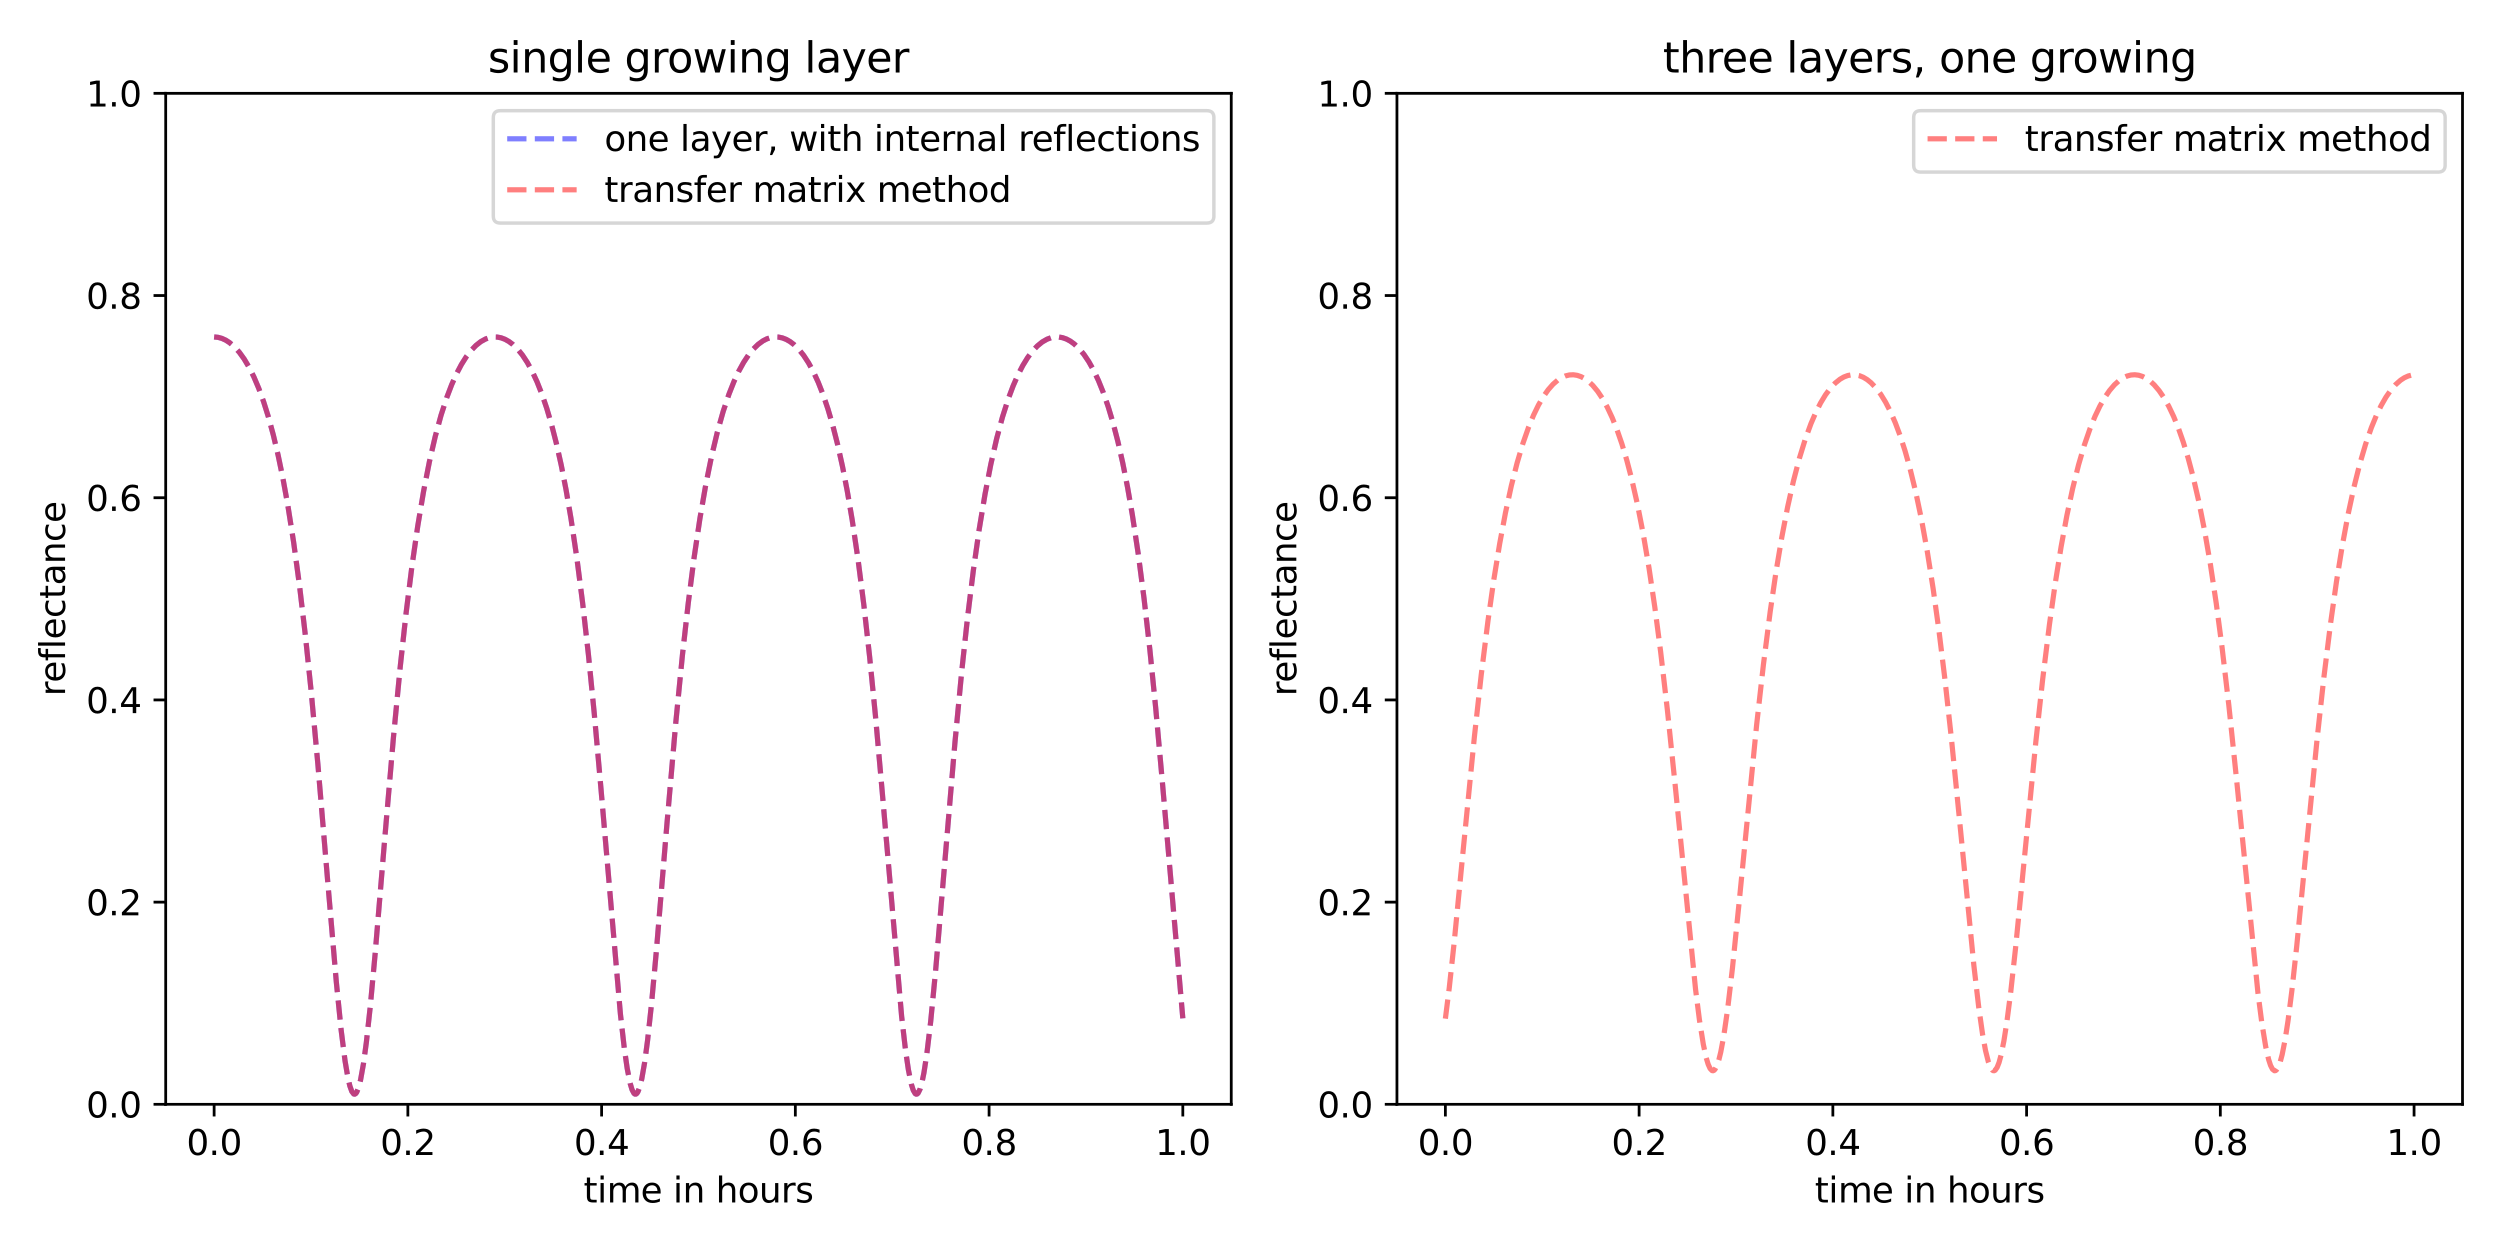 <?xml version="1.0" encoding="utf-8" standalone="no"?>
<!DOCTYPE svg PUBLIC "-//W3C//DTD SVG 1.1//EN"
  "http://www.w3.org/Graphics/SVG/1.1/DTD/svg11.dtd">
<svg xmlns:xlink="http://www.w3.org/1999/xlink" width="720pt" height="360pt" viewBox="0 0 720 360" xmlns="http://www.w3.org/2000/svg" version="1.1">
 <defs>
  <style type="text/css">*{stroke-linejoin: round; stroke-linecap: butt}</style>
 </defs>
 <g id="figure_1">
  <g id="patch_1">
   <path d="M 0 360 
L 720 360 
L 720 0 
L 0 0 
z
" style="fill: #ffffff"/>
  </g>
  <g id="axes_1">
   <g id="patch_2">
    <path d="M 47.72 318.04 
L 354.6 318.04 
L 354.6 26.88 
L 47.72 26.88 
z
" style="fill: #ffffff"/>
   </g>
   <g id="matplotlib.axis_1">
    <g id="xtick_1">
     <g id="line2d_1">
      <defs>
       <path id="m52dffddf52" d="M 0 0 
L 0 3.5 
" style="stroke: #000000; stroke-width: 0.8"/>
      </defs>
      <g>
       <use xlink:href="#m52dffddf52" x="61.669" y="318.04" style="stroke: #000000; stroke-width: 0.8"/>
      </g>
     </g>
     <g id="text_1">
      <!-- 0.0 -->
      <g transform="translate(53.718 332.638) scale(0.1 -0.1)">
       <defs>
        <path id="DejaVuSans-30" d="M 2034 4250 
Q 1547 4250 1301 3770 
Q 1056 3291 1056 2328 
Q 1056 1369 1301 889 
Q 1547 409 2034 409 
Q 2525 409 2770 889 
Q 3016 1369 3016 2328 
Q 3016 3291 2770 3770 
Q 2525 4250 2034 4250 
z
M 2034 4750 
Q 2819 4750 3233 4129 
Q 3647 3509 3647 2328 
Q 3647 1150 3233 529 
Q 2819 -91 2034 -91 
Q 1250 -91 836 529 
Q 422 1150 422 2328 
Q 422 3509 836 4129 
Q 1250 4750 2034 4750 
z
" transform="scale(0.016)"/>
        <path id="DejaVuSans-2e" d="M 684 794 
L 1344 794 
L 1344 0 
L 684 0 
L 684 794 
z
" transform="scale(0.016)"/>
       </defs>
       <use xlink:href="#DejaVuSans-30"/>
       <use xlink:href="#DejaVuSans-2e" x="63.623"/>
       <use xlink:href="#DejaVuSans-30" x="95.41"/>
      </g>
     </g>
    </g>
    <g id="xtick_2">
     <g id="line2d_2">
      <g>
       <use xlink:href="#m52dffddf52" x="117.465" y="318.04" style="stroke: #000000; stroke-width: 0.8"/>
      </g>
     </g>
     <g id="text_2">
      <!-- 0.2 -->
      <g transform="translate(109.514 332.638) scale(0.1 -0.1)">
       <defs>
        <path id="DejaVuSans-32" d="M 1228 531 
L 3431 531 
L 3431 0 
L 469 0 
L 469 531 
Q 828 903 1448 1529 
Q 2069 2156 2228 2338 
Q 2531 2678 2651 2914 
Q 2772 3150 2772 3378 
Q 2772 3750 2511 3984 
Q 2250 4219 1831 4219 
Q 1534 4219 1204 4116 
Q 875 4013 500 3803 
L 500 4441 
Q 881 4594 1212 4672 
Q 1544 4750 1819 4750 
Q 2544 4750 2975 4387 
Q 3406 4025 3406 3419 
Q 3406 3131 3298 2873 
Q 3191 2616 2906 2266 
Q 2828 2175 2409 1742 
Q 1991 1309 1228 531 
z
" transform="scale(0.016)"/>
       </defs>
       <use xlink:href="#DejaVuSans-30"/>
       <use xlink:href="#DejaVuSans-2e" x="63.623"/>
       <use xlink:href="#DejaVuSans-32" x="95.41"/>
      </g>
     </g>
    </g>
    <g id="xtick_3">
     <g id="line2d_3">
      <g>
       <use xlink:href="#m52dffddf52" x="173.262" y="318.04" style="stroke: #000000; stroke-width: 0.8"/>
      </g>
     </g>
     <g id="text_3">
      <!-- 0.4 -->
      <g transform="translate(165.31 332.638) scale(0.1 -0.1)">
       <defs>
        <path id="DejaVuSans-34" d="M 2419 4116 
L 825 1625 
L 2419 1625 
L 2419 4116 
z
M 2253 4666 
L 3047 4666 
L 3047 1625 
L 3713 1625 
L 3713 1100 
L 3047 1100 
L 3047 0 
L 2419 0 
L 2419 1100 
L 313 1100 
L 313 1709 
L 2253 4666 
z
" transform="scale(0.016)"/>
       </defs>
       <use xlink:href="#DejaVuSans-30"/>
       <use xlink:href="#DejaVuSans-2e" x="63.623"/>
       <use xlink:href="#DejaVuSans-34" x="95.41"/>
      </g>
     </g>
    </g>
    <g id="xtick_4">
     <g id="line2d_4">
      <g>
       <use xlink:href="#m52dffddf52" x="229.058" y="318.04" style="stroke: #000000; stroke-width: 0.8"/>
      </g>
     </g>
     <g id="text_4">
      <!-- 0.6 -->
      <g transform="translate(221.107 332.638) scale(0.1 -0.1)">
       <defs>
        <path id="DejaVuSans-36" d="M 2113 2584 
Q 1688 2584 1439 2293 
Q 1191 2003 1191 1497 
Q 1191 994 1439 701 
Q 1688 409 2113 409 
Q 2538 409 2786 701 
Q 3034 994 3034 1497 
Q 3034 2003 2786 2293 
Q 2538 2584 2113 2584 
z
M 3366 4563 
L 3366 3988 
Q 3128 4100 2886 4159 
Q 2644 4219 2406 4219 
Q 1781 4219 1451 3797 
Q 1122 3375 1075 2522 
Q 1259 2794 1537 2939 
Q 1816 3084 2150 3084 
Q 2853 3084 3261 2657 
Q 3669 2231 3669 1497 
Q 3669 778 3244 343 
Q 2819 -91 2113 -91 
Q 1303 -91 875 529 
Q 447 1150 447 2328 
Q 447 3434 972 4092 
Q 1497 4750 2381 4750 
Q 2619 4750 2861 4703 
Q 3103 4656 3366 4563 
z
" transform="scale(0.016)"/>
       </defs>
       <use xlink:href="#DejaVuSans-30"/>
       <use xlink:href="#DejaVuSans-2e" x="63.623"/>
       <use xlink:href="#DejaVuSans-36" x="95.41"/>
      </g>
     </g>
    </g>
    <g id="xtick_5">
     <g id="line2d_5">
      <g>
       <use xlink:href="#m52dffddf52" x="284.855" y="318.04" style="stroke: #000000; stroke-width: 0.8"/>
      </g>
     </g>
     <g id="text_5">
      <!-- 0.8 -->
      <g transform="translate(276.903 332.638) scale(0.1 -0.1)">
       <defs>
        <path id="DejaVuSans-38" d="M 2034 2216 
Q 1584 2216 1326 1975 
Q 1069 1734 1069 1313 
Q 1069 891 1326 650 
Q 1584 409 2034 409 
Q 2484 409 2743 651 
Q 3003 894 3003 1313 
Q 3003 1734 2745 1975 
Q 2488 2216 2034 2216 
z
M 1403 2484 
Q 997 2584 770 2862 
Q 544 3141 544 3541 
Q 544 4100 942 4425 
Q 1341 4750 2034 4750 
Q 2731 4750 3128 4425 
Q 3525 4100 3525 3541 
Q 3525 3141 3298 2862 
Q 3072 2584 2669 2484 
Q 3125 2378 3379 2068 
Q 3634 1759 3634 1313 
Q 3634 634 3220 271 
Q 2806 -91 2034 -91 
Q 1263 -91 848 271 
Q 434 634 434 1313 
Q 434 1759 690 2068 
Q 947 2378 1403 2484 
z
M 1172 3481 
Q 1172 3119 1398 2916 
Q 1625 2713 2034 2713 
Q 2441 2713 2670 2916 
Q 2900 3119 2900 3481 
Q 2900 3844 2670 4047 
Q 2441 4250 2034 4250 
Q 1625 4250 1398 4047 
Q 1172 3844 1172 3481 
z
" transform="scale(0.016)"/>
       </defs>
       <use xlink:href="#DejaVuSans-30"/>
       <use xlink:href="#DejaVuSans-2e" x="63.623"/>
       <use xlink:href="#DejaVuSans-38" x="95.41"/>
      </g>
     </g>
    </g>
    <g id="xtick_6">
     <g id="line2d_6">
      <g>
       <use xlink:href="#m52dffddf52" x="340.651" y="318.04" style="stroke: #000000; stroke-width: 0.8"/>
      </g>
     </g>
     <g id="text_6">
      <!-- 1.0 -->
      <g transform="translate(332.699 332.638) scale(0.1 -0.1)">
       <defs>
        <path id="DejaVuSans-31" d="M 794 531 
L 1825 531 
L 1825 4091 
L 703 3866 
L 703 4441 
L 1819 4666 
L 2450 4666 
L 2450 531 
L 3481 531 
L 3481 0 
L 794 0 
L 794 531 
z
" transform="scale(0.016)"/>
       </defs>
       <use xlink:href="#DejaVuSans-31"/>
       <use xlink:href="#DejaVuSans-2e" x="63.623"/>
       <use xlink:href="#DejaVuSans-30" x="95.41"/>
      </g>
     </g>
    </g>
    <g id="text_7">
     <!-- time in hours -->
     <g transform="translate(168.071 346.317) scale(0.1 -0.1)">
      <defs>
       <path id="DejaVuSans-74" d="M 1172 4494 
L 1172 3500 
L 2356 3500 
L 2356 3053 
L 1172 3053 
L 1172 1153 
Q 1172 725 1289 603 
Q 1406 481 1766 481 
L 2356 481 
L 2356 0 
L 1766 0 
Q 1100 0 847 248 
Q 594 497 594 1153 
L 594 3053 
L 172 3053 
L 172 3500 
L 594 3500 
L 594 4494 
L 1172 4494 
z
" transform="scale(0.016)"/>
       <path id="DejaVuSans-69" d="M 603 3500 
L 1178 3500 
L 1178 0 
L 603 0 
L 603 3500 
z
M 603 4863 
L 1178 4863 
L 1178 4134 
L 603 4134 
L 603 4863 
z
" transform="scale(0.016)"/>
       <path id="DejaVuSans-6d" d="M 3328 2828 
Q 3544 3216 3844 3400 
Q 4144 3584 4550 3584 
Q 5097 3584 5394 3201 
Q 5691 2819 5691 2113 
L 5691 0 
L 5113 0 
L 5113 2094 
Q 5113 2597 4934 2840 
Q 4756 3084 4391 3084 
Q 3944 3084 3684 2787 
Q 3425 2491 3425 1978 
L 3425 0 
L 2847 0 
L 2847 2094 
Q 2847 2600 2669 2842 
Q 2491 3084 2119 3084 
Q 1678 3084 1418 2786 
Q 1159 2488 1159 1978 
L 1159 0 
L 581 0 
L 581 3500 
L 1159 3500 
L 1159 2956 
Q 1356 3278 1631 3431 
Q 1906 3584 2284 3584 
Q 2666 3584 2933 3390 
Q 3200 3197 3328 2828 
z
" transform="scale(0.016)"/>
       <path id="DejaVuSans-65" d="M 3597 1894 
L 3597 1613 
L 953 1613 
Q 991 1019 1311 708 
Q 1631 397 2203 397 
Q 2534 397 2845 478 
Q 3156 559 3463 722 
L 3463 178 
Q 3153 47 2828 -22 
Q 2503 -91 2169 -91 
Q 1331 -91 842 396 
Q 353 884 353 1716 
Q 353 2575 817 3079 
Q 1281 3584 2069 3584 
Q 2775 3584 3186 3129 
Q 3597 2675 3597 1894 
z
M 3022 2063 
Q 3016 2534 2758 2815 
Q 2500 3097 2075 3097 
Q 1594 3097 1305 2825 
Q 1016 2553 972 2059 
L 3022 2063 
z
" transform="scale(0.016)"/>
       <path id="DejaVuSans-20" transform="scale(0.016)"/>
       <path id="DejaVuSans-6e" d="M 3513 2113 
L 3513 0 
L 2938 0 
L 2938 2094 
Q 2938 2591 2744 2837 
Q 2550 3084 2163 3084 
Q 1697 3084 1428 2787 
Q 1159 2491 1159 1978 
L 1159 0 
L 581 0 
L 581 3500 
L 1159 3500 
L 1159 2956 
Q 1366 3272 1645 3428 
Q 1925 3584 2291 3584 
Q 2894 3584 3203 3211 
Q 3513 2838 3513 2113 
z
" transform="scale(0.016)"/>
       <path id="DejaVuSans-68" d="M 3513 2113 
L 3513 0 
L 2938 0 
L 2938 2094 
Q 2938 2591 2744 2837 
Q 2550 3084 2163 3084 
Q 1697 3084 1428 2787 
Q 1159 2491 1159 1978 
L 1159 0 
L 581 0 
L 581 4863 
L 1159 4863 
L 1159 2956 
Q 1366 3272 1645 3428 
Q 1925 3584 2291 3584 
Q 2894 3584 3203 3211 
Q 3513 2838 3513 2113 
z
" transform="scale(0.016)"/>
       <path id="DejaVuSans-6f" d="M 1959 3097 
Q 1497 3097 1228 2736 
Q 959 2375 959 1747 
Q 959 1119 1226 758 
Q 1494 397 1959 397 
Q 2419 397 2687 759 
Q 2956 1122 2956 1747 
Q 2956 2369 2687 2733 
Q 2419 3097 1959 3097 
z
M 1959 3584 
Q 2709 3584 3137 3096 
Q 3566 2609 3566 1747 
Q 3566 888 3137 398 
Q 2709 -91 1959 -91 
Q 1206 -91 779 398 
Q 353 888 353 1747 
Q 353 2609 779 3096 
Q 1206 3584 1959 3584 
z
" transform="scale(0.016)"/>
       <path id="DejaVuSans-75" d="M 544 1381 
L 544 3500 
L 1119 3500 
L 1119 1403 
Q 1119 906 1312 657 
Q 1506 409 1894 409 
Q 2359 409 2629 706 
Q 2900 1003 2900 1516 
L 2900 3500 
L 3475 3500 
L 3475 0 
L 2900 0 
L 2900 538 
Q 2691 219 2414 64 
Q 2138 -91 1772 -91 
Q 1169 -91 856 284 
Q 544 659 544 1381 
z
M 1991 3584 
L 1991 3584 
z
" transform="scale(0.016)"/>
       <path id="DejaVuSans-72" d="M 2631 2963 
Q 2534 3019 2420 3045 
Q 2306 3072 2169 3072 
Q 1681 3072 1420 2755 
Q 1159 2438 1159 1844 
L 1159 0 
L 581 0 
L 581 3500 
L 1159 3500 
L 1159 2956 
Q 1341 3275 1631 3429 
Q 1922 3584 2338 3584 
Q 2397 3584 2469 3576 
Q 2541 3569 2628 3553 
L 2631 2963 
z
" transform="scale(0.016)"/>
       <path id="DejaVuSans-73" d="M 2834 3397 
L 2834 2853 
Q 2591 2978 2328 3040 
Q 2066 3103 1784 3103 
Q 1356 3103 1142 2972 
Q 928 2841 928 2578 
Q 928 2378 1081 2264 
Q 1234 2150 1697 2047 
L 1894 2003 
Q 2506 1872 2764 1633 
Q 3022 1394 3022 966 
Q 3022 478 2636 193 
Q 2250 -91 1575 -91 
Q 1294 -91 989 -36 
Q 684 19 347 128 
L 347 722 
Q 666 556 975 473 
Q 1284 391 1588 391 
Q 1994 391 2212 530 
Q 2431 669 2431 922 
Q 2431 1156 2273 1281 
Q 2116 1406 1581 1522 
L 1381 1569 
Q 847 1681 609 1914 
Q 372 2147 372 2553 
Q 372 3047 722 3315 
Q 1072 3584 1716 3584 
Q 2034 3584 2315 3537 
Q 2597 3491 2834 3397 
z
" transform="scale(0.016)"/>
      </defs>
      <use xlink:href="#DejaVuSans-74"/>
      <use xlink:href="#DejaVuSans-69" x="39.209"/>
      <use xlink:href="#DejaVuSans-6d" x="66.992"/>
      <use xlink:href="#DejaVuSans-65" x="164.404"/>
      <use xlink:href="#DejaVuSans-20" x="225.928"/>
      <use xlink:href="#DejaVuSans-69" x="257.715"/>
      <use xlink:href="#DejaVuSans-6e" x="285.498"/>
      <use xlink:href="#DejaVuSans-20" x="348.877"/>
      <use xlink:href="#DejaVuSans-68" x="380.664"/>
      <use xlink:href="#DejaVuSans-6f" x="444.043"/>
      <use xlink:href="#DejaVuSans-75" x="505.225"/>
      <use xlink:href="#DejaVuSans-72" x="568.604"/>
      <use xlink:href="#DejaVuSans-73" x="609.717"/>
     </g>
    </g>
   </g>
   <g id="matplotlib.axis_2">
    <g id="ytick_1">
     <g id="line2d_7">
      <defs>
       <path id="md0a24e5f28" d="M 0 0 
L -3.5 0 
" style="stroke: #000000; stroke-width: 0.8"/>
      </defs>
      <g>
       <use xlink:href="#md0a24e5f28" x="47.72" y="318.04" style="stroke: #000000; stroke-width: 0.8"/>
      </g>
     </g>
     <g id="text_8">
      <!-- 0.0 -->
      <g transform="translate(24.817 321.839) scale(0.1 -0.1)">
       <use xlink:href="#DejaVuSans-30"/>
       <use xlink:href="#DejaVuSans-2e" x="63.623"/>
       <use xlink:href="#DejaVuSans-30" x="95.41"/>
      </g>
     </g>
    </g>
    <g id="ytick_2">
     <g id="line2d_8">
      <g>
       <use xlink:href="#md0a24e5f28" x="47.72" y="259.808" style="stroke: #000000; stroke-width: 0.8"/>
      </g>
     </g>
     <g id="text_9">
      <!-- 0.2 -->
      <g transform="translate(24.817 263.607) scale(0.1 -0.1)">
       <use xlink:href="#DejaVuSans-30"/>
       <use xlink:href="#DejaVuSans-2e" x="63.623"/>
       <use xlink:href="#DejaVuSans-32" x="95.41"/>
      </g>
     </g>
    </g>
    <g id="ytick_3">
     <g id="line2d_9">
      <g>
       <use xlink:href="#md0a24e5f28" x="47.72" y="201.576" style="stroke: #000000; stroke-width: 0.8"/>
      </g>
     </g>
     <g id="text_10">
      <!-- 0.4 -->
      <g transform="translate(24.817 205.375) scale(0.1 -0.1)">
       <use xlink:href="#DejaVuSans-30"/>
       <use xlink:href="#DejaVuSans-2e" x="63.623"/>
       <use xlink:href="#DejaVuSans-34" x="95.41"/>
      </g>
     </g>
    </g>
    <g id="ytick_4">
     <g id="line2d_10">
      <g>
       <use xlink:href="#md0a24e5f28" x="47.72" y="143.344" style="stroke: #000000; stroke-width: 0.8"/>
      </g>
     </g>
     <g id="text_11">
      <!-- 0.6 -->
      <g transform="translate(24.817 147.143) scale(0.1 -0.1)">
       <use xlink:href="#DejaVuSans-30"/>
       <use xlink:href="#DejaVuSans-2e" x="63.623"/>
       <use xlink:href="#DejaVuSans-36" x="95.41"/>
      </g>
     </g>
    </g>
    <g id="ytick_5">
     <g id="line2d_11">
      <g>
       <use xlink:href="#md0a24e5f28" x="47.72" y="85.112" style="stroke: #000000; stroke-width: 0.8"/>
      </g>
     </g>
     <g id="text_12">
      <!-- 0.8 -->
      <g transform="translate(24.817 88.911) scale(0.1 -0.1)">
       <use xlink:href="#DejaVuSans-30"/>
       <use xlink:href="#DejaVuSans-2e" x="63.623"/>
       <use xlink:href="#DejaVuSans-38" x="95.41"/>
      </g>
     </g>
    </g>
    <g id="ytick_6">
     <g id="line2d_12">
      <g>
       <use xlink:href="#md0a24e5f28" x="47.72" y="26.88" style="stroke: #000000; stroke-width: 0.8"/>
      </g>
     </g>
     <g id="text_13">
      <!-- 1.0 -->
      <g transform="translate(24.817 30.679) scale(0.1 -0.1)">
       <use xlink:href="#DejaVuSans-31"/>
       <use xlink:href="#DejaVuSans-2e" x="63.623"/>
       <use xlink:href="#DejaVuSans-30" x="95.41"/>
      </g>
     </g>
    </g>
    <g id="text_14">
     <!-- reflectance -->
     <g transform="translate(18.737 200.473) rotate(-90) scale(0.1 -0.1)">
      <defs>
       <path id="DejaVuSans-66" d="M 2375 4863 
L 2375 4384 
L 1825 4384 
Q 1516 4384 1395 4259 
Q 1275 4134 1275 3809 
L 1275 3500 
L 2222 3500 
L 2222 3053 
L 1275 3053 
L 1275 0 
L 697 0 
L 697 3053 
L 147 3053 
L 147 3500 
L 697 3500 
L 697 3744 
Q 697 4328 969 4595 
Q 1241 4863 1831 4863 
L 2375 4863 
z
" transform="scale(0.016)"/>
       <path id="DejaVuSans-6c" d="M 603 4863 
L 1178 4863 
L 1178 0 
L 603 0 
L 603 4863 
z
" transform="scale(0.016)"/>
       <path id="DejaVuSans-63" d="M 3122 3366 
L 3122 2828 
Q 2878 2963 2633 3030 
Q 2388 3097 2138 3097 
Q 1578 3097 1268 2742 
Q 959 2388 959 1747 
Q 959 1106 1268 751 
Q 1578 397 2138 397 
Q 2388 397 2633 464 
Q 2878 531 3122 666 
L 3122 134 
Q 2881 22 2623 -34 
Q 2366 -91 2075 -91 
Q 1284 -91 818 406 
Q 353 903 353 1747 
Q 353 2603 823 3093 
Q 1294 3584 2113 3584 
Q 2378 3584 2631 3529 
Q 2884 3475 3122 3366 
z
" transform="scale(0.016)"/>
       <path id="DejaVuSans-61" d="M 2194 1759 
Q 1497 1759 1228 1600 
Q 959 1441 959 1056 
Q 959 750 1161 570 
Q 1363 391 1709 391 
Q 2188 391 2477 730 
Q 2766 1069 2766 1631 
L 2766 1759 
L 2194 1759 
z
M 3341 1997 
L 3341 0 
L 2766 0 
L 2766 531 
Q 2569 213 2275 61 
Q 1981 -91 1556 -91 
Q 1019 -91 701 211 
Q 384 513 384 1019 
Q 384 1609 779 1909 
Q 1175 2209 1959 2209 
L 2766 2209 
L 2766 2266 
Q 2766 2663 2505 2880 
Q 2244 3097 1772 3097 
Q 1472 3097 1187 3025 
Q 903 2953 641 2809 
L 641 3341 
Q 956 3463 1253 3523 
Q 1550 3584 1831 3584 
Q 2591 3584 2966 3190 
Q 3341 2797 3341 1997 
z
" transform="scale(0.016)"/>
      </defs>
      <use xlink:href="#DejaVuSans-72"/>
      <use xlink:href="#DejaVuSans-65" x="38.863"/>
      <use xlink:href="#DejaVuSans-66" x="100.387"/>
      <use xlink:href="#DejaVuSans-6c" x="135.592"/>
      <use xlink:href="#DejaVuSans-65" x="163.375"/>
      <use xlink:href="#DejaVuSans-63" x="224.898"/>
      <use xlink:href="#DejaVuSans-74" x="279.879"/>
      <use xlink:href="#DejaVuSans-61" x="319.088"/>
      <use xlink:href="#DejaVuSans-6e" x="380.367"/>
      <use xlink:href="#DejaVuSans-63" x="443.746"/>
      <use xlink:href="#DejaVuSans-65" x="498.727"/>
     </g>
    </g>
   </g>
   <g id="line2d_13">
    <path d="M 61.669 97.042 
L 62.786 97.15 
L 63.903 97.459 
L 65.02 97.971 
L 66.137 98.692 
L 67.534 99.898 
L 68.93 101.46 
L 70.326 103.401 
L 71.722 105.752 
L 73.119 108.55 
L 74.515 111.839 
L 75.911 115.673 
L 77.308 120.115 
L 78.704 125.235 
L 80.1 131.116 
L 81.497 137.852 
L 82.893 145.543 
L 84.568 156.184 
L 86.244 168.539 
L 87.92 182.76 
L 89.595 198.924 
L 91.55 220.112 
L 94.343 253.388 
L 96.856 282.777 
L 98.252 296.681 
L 99.369 305.523 
L 100.207 310.441 
L 100.766 312.79 
L 101.324 314.342 
L 101.883 315.068 
L 102.162 315.116 
L 102.441 314.954 
L 102.72 314.582 
L 103.279 313.217 
L 103.838 311.048 
L 104.675 306.377 
L 105.513 300.178 
L 106.63 289.943 
L 108.026 274.856 
L 110.819 241.383 
L 113.332 212.153 
L 115.287 191.841 
L 116.963 176.501 
L 118.638 163.086 
L 120.314 151.478 
L 121.989 141.507 
L 123.665 132.988 
L 125.341 125.741 
L 127.016 119.602 
L 128.692 114.43 
L 130.088 110.77 
L 131.484 107.637 
L 132.881 104.981 
L 134.277 102.76 
L 135.673 100.939 
L 137.07 99.49 
L 138.466 98.389 
L 139.862 97.622 
L 140.979 97.239 
L 142.096 97.059 
L 143.213 97.078 
L 144.33 97.297 
L 145.447 97.719 
L 146.564 98.347 
L 147.682 99.187 
L 149.078 100.548 
L 150.474 102.276 
L 151.87 104.395 
L 153.267 106.94 
L 154.663 109.951 
L 156.059 113.476 
L 157.456 117.572 
L 158.852 122.306 
L 160.248 127.755 
L 161.645 134.005 
L 163.041 141.153 
L 164.437 149.303 
L 166.113 160.56 
L 167.788 173.592 
L 169.464 188.532 
L 171.139 205.407 
L 173.094 227.301 
L 178.679 292.059 
L 179.797 301.899 
L 180.634 307.727 
L 181.472 311.974 
L 182.031 313.839 
L 182.589 314.886 
L 182.868 315.097 
L 183.148 315.098 
L 183.427 314.888 
L 183.706 314.469 
L 184.265 313.011 
L 184.823 310.753 
L 185.661 305.96 
L 186.499 299.654 
L 187.616 289.307 
L 189.012 274.129 
L 192.084 237.257 
L 194.597 208.415 
L 196.552 188.546 
L 198.228 173.604 
L 199.903 160.57 
L 201.579 149.312 
L 203.254 139.654 
L 204.93 131.409 
L 206.606 124.401 
L 208.281 118.47 
L 209.957 113.48 
L 211.353 109.954 
L 212.749 106.943 
L 214.146 104.398 
L 215.542 102.278 
L 216.938 100.55 
L 218.335 99.188 
L 219.731 98.171 
L 220.848 97.595 
L 221.965 97.224 
L 223.082 97.054 
L 224.199 97.085 
L 225.316 97.316 
L 226.433 97.749 
L 227.55 98.388 
L 228.667 99.241 
L 230.064 100.619 
L 231.46 102.363 
L 232.856 104.501 
L 234.252 107.066 
L 235.649 110.099 
L 237.045 113.649 
L 238.441 117.773 
L 239.838 122.537 
L 241.234 128.02 
L 242.63 134.308 
L 244.027 141.5 
L 245.423 149.698 
L 247.098 161.019 
L 248.774 174.122 
L 250.45 189.135 
L 252.125 206.081 
L 254.08 228.043 
L 259.665 292.671 
L 260.782 302.39 
L 261.62 308.106 
L 262.458 312.225 
L 263.016 313.999 
L 263.575 314.953 
L 263.854 315.116 
L 264.133 315.069 
L 264.413 314.811 
L 264.971 313.672 
L 265.53 311.719 
L 266.088 308.989 
L 266.926 303.551 
L 268.043 294.135 
L 269.439 279.73 
L 271.673 253.406 
L 275.025 213.84 
L 276.979 193.335 
L 278.655 177.818 
L 280.331 164.23 
L 282.006 152.465 
L 283.682 142.353 
L 285.357 133.709 
L 287.033 126.353 
L 288.708 120.12 
L 290.384 114.864 
L 291.78 111.143 
L 293.177 107.955 
L 294.573 105.25 
L 295.969 102.983 
L 297.365 101.12 
L 298.762 99.631 
L 300.158 98.493 
L 301.554 97.69 
L 302.671 97.28 
L 303.788 97.071 
L 304.905 97.063 
L 306.023 97.255 
L 307.14 97.649 
L 308.257 98.248 
L 309.374 99.059 
L 310.77 100.382 
L 312.166 102.068 
L 313.563 104.143 
L 314.959 106.64 
L 316.355 109.598 
L 317.751 113.064 
L 319.148 117.095 
L 320.544 121.755 
L 321.94 127.122 
L 323.337 133.279 
L 324.733 140.324 
L 326.129 148.36 
L 327.805 159.463 
L 329.48 172.328 
L 331.156 187.091 
L 332.832 203.792 
L 334.786 225.52 
L 340.651 293.277 
L 340.651 293.277 
" clip-path="url(#pe3538cf1e8)" style="fill: none; stroke-dasharray: 5.55,2.4; stroke-dashoffset: 0; stroke: #0000ff; stroke-opacity: 0.5; stroke-width: 1.5"/>
   </g>
   <g id="line2d_14">
    <path d="M 61.669 97.042 
L 62.786 97.15 
L 63.903 97.459 
L 65.02 97.971 
L 66.137 98.692 
L 67.534 99.898 
L 68.93 101.46 
L 70.326 103.401 
L 71.722 105.752 
L 73.119 108.55 
L 74.515 111.839 
L 75.911 115.674 
L 77.308 120.115 
L 78.704 125.235 
L 80.1 131.116 
L 81.497 137.852 
L 82.893 145.543 
L 84.568 156.184 
L 86.244 168.539 
L 87.92 182.76 
L 89.595 198.924 
L 91.55 220.112 
L 94.343 253.388 
L 96.856 282.777 
L 98.252 296.681 
L 99.369 305.523 
L 100.207 310.441 
L 100.766 312.79 
L 101.324 314.342 
L 101.883 315.068 
L 102.162 315.116 
L 102.441 314.954 
L 102.72 314.582 
L 103.279 313.217 
L 103.838 311.048 
L 104.675 306.377 
L 105.513 300.178 
L 106.63 289.943 
L 108.026 274.856 
L 110.819 241.383 
L 113.332 212.152 
L 115.287 191.841 
L 116.963 176.501 
L 118.638 163.085 
L 120.314 151.478 
L 121.989 141.507 
L 123.665 132.988 
L 125.341 125.741 
L 127.016 119.602 
L 128.692 114.43 
L 130.088 110.77 
L 131.484 107.637 
L 132.881 104.981 
L 134.277 102.76 
L 135.673 100.939 
L 137.07 99.49 
L 138.466 98.389 
L 139.862 97.622 
L 140.979 97.239 
L 142.096 97.059 
L 143.213 97.078 
L 144.33 97.297 
L 145.447 97.719 
L 146.564 98.347 
L 147.682 99.187 
L 149.078 100.548 
L 150.474 102.276 
L 151.87 104.395 
L 153.267 106.94 
L 154.663 109.951 
L 156.059 113.476 
L 157.456 117.572 
L 158.852 122.306 
L 160.248 127.755 
L 161.645 134.005 
L 163.041 141.153 
L 164.437 149.303 
L 166.113 160.56 
L 167.788 173.593 
L 169.464 188.532 
L 171.139 205.407 
L 173.094 227.301 
L 178.679 292.059 
L 179.797 301.899 
L 180.634 307.727 
L 181.472 311.974 
L 182.031 313.839 
L 182.589 314.887 
L 182.868 315.097 
L 183.148 315.098 
L 183.427 314.888 
L 183.706 314.469 
L 184.265 313.011 
L 184.823 310.753 
L 185.661 305.96 
L 186.499 299.654 
L 187.616 289.307 
L 189.012 274.129 
L 192.084 237.257 
L 194.597 208.415 
L 196.552 188.546 
L 198.228 173.604 
L 199.903 160.57 
L 201.579 149.312 
L 203.254 139.654 
L 204.93 131.409 
L 206.606 124.401 
L 208.281 118.47 
L 209.957 113.48 
L 211.353 109.954 
L 212.749 106.943 
L 214.146 104.398 
L 215.542 102.278 
L 216.938 100.55 
L 218.335 99.188 
L 219.731 98.171 
L 220.848 97.595 
L 221.965 97.224 
L 223.082 97.054 
L 224.199 97.085 
L 225.316 97.315 
L 226.433 97.749 
L 227.55 98.388 
L 228.667 99.241 
L 230.064 100.619 
L 231.46 102.363 
L 232.856 104.501 
L 234.252 107.066 
L 235.649 110.099 
L 237.045 113.649 
L 238.441 117.773 
L 239.838 122.537 
L 241.234 128.02 
L 242.63 134.308 
L 244.027 141.5 
L 245.423 149.698 
L 247.098 161.019 
L 248.774 174.122 
L 250.45 189.135 
L 252.125 206.081 
L 254.08 228.043 
L 259.665 292.671 
L 260.782 302.39 
L 261.62 308.106 
L 262.458 312.226 
L 263.016 313.999 
L 263.575 314.953 
L 263.854 315.116 
L 264.133 315.069 
L 264.413 314.811 
L 264.971 313.672 
L 265.53 311.719 
L 266.088 308.989 
L 266.926 303.551 
L 268.043 294.135 
L 269.439 279.73 
L 271.673 253.406 
L 275.025 213.84 
L 276.979 193.335 
L 278.655 177.818 
L 280.331 164.23 
L 282.006 152.465 
L 283.682 142.353 
L 285.357 133.709 
L 287.033 126.353 
L 288.708 120.119 
L 290.384 114.864 
L 291.78 111.143 
L 293.177 107.955 
L 294.573 105.25 
L 295.969 102.983 
L 297.365 101.12 
L 298.762 99.631 
L 300.158 98.493 
L 301.554 97.69 
L 302.671 97.28 
L 303.788 97.071 
L 304.905 97.063 
L 306.023 97.255 
L 307.14 97.649 
L 308.257 98.248 
L 309.374 99.059 
L 310.77 100.382 
L 312.166 102.068 
L 313.563 104.143 
L 314.959 106.64 
L 316.355 109.598 
L 317.751 113.064 
L 319.148 117.095 
L 320.544 121.756 
L 321.94 127.122 
L 323.337 133.279 
L 324.733 140.324 
L 326.129 148.36 
L 327.805 159.464 
L 329.48 172.328 
L 331.156 187.091 
L 332.832 203.792 
L 334.786 225.52 
L 340.651 293.277 
L 340.651 293.277 
" clip-path="url(#pe3538cf1e8)" style="fill: none; stroke-dasharray: 5.55,2.4; stroke-dashoffset: 0; stroke: #ff0000; stroke-opacity: 0.5; stroke-width: 1.5"/>
   </g>
   <g id="patch_3">
    <path d="M 47.72 318.04 
L 47.72 26.88 
" style="fill: none; stroke: #000000; stroke-width: 0.8; stroke-linejoin: miter; stroke-linecap: square"/>
   </g>
   <g id="patch_4">
    <path d="M 354.6 318.04 
L 354.6 26.88 
" style="fill: none; stroke: #000000; stroke-width: 0.8; stroke-linejoin: miter; stroke-linecap: square"/>
   </g>
   <g id="patch_5">
    <path d="M 47.72 318.04 
L 354.6 318.04 
" style="fill: none; stroke: #000000; stroke-width: 0.8; stroke-linejoin: miter; stroke-linecap: square"/>
   </g>
   <g id="patch_6">
    <path d="M 47.72 26.88 
L 354.6 26.88 
" style="fill: none; stroke: #000000; stroke-width: 0.8; stroke-linejoin: miter; stroke-linecap: square"/>
   </g>
   <g id="text_15">
    <!-- single growing layer -->
    <g transform="translate(140.533 20.88) scale(0.12 -0.12)">
     <defs>
      <path id="DejaVuSans-67" d="M 2906 1791 
Q 2906 2416 2648 2759 
Q 2391 3103 1925 3103 
Q 1463 3103 1205 2759 
Q 947 2416 947 1791 
Q 947 1169 1205 825 
Q 1463 481 1925 481 
Q 2391 481 2648 825 
Q 2906 1169 2906 1791 
z
M 3481 434 
Q 3481 -459 3084 -895 
Q 2688 -1331 1869 -1331 
Q 1566 -1331 1297 -1286 
Q 1028 -1241 775 -1147 
L 775 -588 
Q 1028 -725 1275 -790 
Q 1522 -856 1778 -856 
Q 2344 -856 2625 -561 
Q 2906 -266 2906 331 
L 2906 616 
Q 2728 306 2450 153 
Q 2172 0 1784 0 
Q 1141 0 747 490 
Q 353 981 353 1791 
Q 353 2603 747 3093 
Q 1141 3584 1784 3584 
Q 2172 3584 2450 3431 
Q 2728 3278 2906 2969 
L 2906 3500 
L 3481 3500 
L 3481 434 
z
" transform="scale(0.016)"/>
      <path id="DejaVuSans-77" d="M 269 3500 
L 844 3500 
L 1563 769 
L 2278 3500 
L 2956 3500 
L 3675 769 
L 4391 3500 
L 4966 3500 
L 4050 0 
L 3372 0 
L 2619 2869 
L 1863 0 
L 1184 0 
L 269 3500 
z
" transform="scale(0.016)"/>
      <path id="DejaVuSans-79" d="M 2059 -325 
Q 1816 -950 1584 -1140 
Q 1353 -1331 966 -1331 
L 506 -1331 
L 506 -850 
L 844 -850 
Q 1081 -850 1212 -737 
Q 1344 -625 1503 -206 
L 1606 56 
L 191 3500 
L 800 3500 
L 1894 763 
L 2988 3500 
L 3597 3500 
L 2059 -325 
z
" transform="scale(0.016)"/>
     </defs>
     <use xlink:href="#DejaVuSans-73"/>
     <use xlink:href="#DejaVuSans-69" x="52.1"/>
     <use xlink:href="#DejaVuSans-6e" x="79.883"/>
     <use xlink:href="#DejaVuSans-67" x="143.262"/>
     <use xlink:href="#DejaVuSans-6c" x="206.738"/>
     <use xlink:href="#DejaVuSans-65" x="234.521"/>
     <use xlink:href="#DejaVuSans-20" x="296.045"/>
     <use xlink:href="#DejaVuSans-67" x="327.832"/>
     <use xlink:href="#DejaVuSans-72" x="391.309"/>
     <use xlink:href="#DejaVuSans-6f" x="430.172"/>
     <use xlink:href="#DejaVuSans-77" x="491.354"/>
     <use xlink:href="#DejaVuSans-69" x="573.141"/>
     <use xlink:href="#DejaVuSans-6e" x="600.924"/>
     <use xlink:href="#DejaVuSans-67" x="664.303"/>
     <use xlink:href="#DejaVuSans-20" x="727.779"/>
     <use xlink:href="#DejaVuSans-6c" x="759.566"/>
     <use xlink:href="#DejaVuSans-61" x="787.35"/>
     <use xlink:href="#DejaVuSans-79" x="848.629"/>
     <use xlink:href="#DejaVuSans-65" x="907.809"/>
     <use xlink:href="#DejaVuSans-72" x="969.332"/>
    </g>
   </g>
   <g id="legend_1">
    <g id="patch_7">
     <path d="M 144.075 64.236 
L 347.6 64.236 
Q 349.6 64.236 349.6 62.236 
L 349.6 33.88 
Q 349.6 31.88 347.6 31.88 
L 144.075 31.88 
Q 142.075 31.88 142.075 33.88 
L 142.075 62.236 
Q 142.075 64.236 144.075 64.236 
z
" style="fill: #ffffff; opacity: 0.8; stroke: #cccccc; stroke-linejoin: miter"/>
    </g>
    <g id="line2d_15">
     <path d="M 146.075 39.978 
L 156.075 39.978 
L 166.075 39.978 
" style="fill: none; stroke-dasharray: 5.55,2.4; stroke-dashoffset: 0; stroke: #0000ff; stroke-opacity: 0.5; stroke-width: 1.5"/>
    </g>
    <g id="text_16">
     <!-- one layer, with internal reflections -->
     <g transform="translate(174.075 43.478) scale(0.1 -0.1)">
      <defs>
       <path id="DejaVuSans-2c" d="M 750 794 
L 1409 794 
L 1409 256 
L 897 -744 
L 494 -744 
L 750 256 
L 750 794 
z
" transform="scale(0.016)"/>
      </defs>
      <use xlink:href="#DejaVuSans-6f"/>
      <use xlink:href="#DejaVuSans-6e" x="61.182"/>
      <use xlink:href="#DejaVuSans-65" x="124.561"/>
      <use xlink:href="#DejaVuSans-20" x="186.084"/>
      <use xlink:href="#DejaVuSans-6c" x="217.871"/>
      <use xlink:href="#DejaVuSans-61" x="245.654"/>
      <use xlink:href="#DejaVuSans-79" x="306.934"/>
      <use xlink:href="#DejaVuSans-65" x="366.113"/>
      <use xlink:href="#DejaVuSans-72" x="427.637"/>
      <use xlink:href="#DejaVuSans-2c" x="468.75"/>
      <use xlink:href="#DejaVuSans-20" x="500.537"/>
      <use xlink:href="#DejaVuSans-77" x="532.324"/>
      <use xlink:href="#DejaVuSans-69" x="614.111"/>
      <use xlink:href="#DejaVuSans-74" x="641.895"/>
      <use xlink:href="#DejaVuSans-68" x="681.104"/>
      <use xlink:href="#DejaVuSans-20" x="744.482"/>
      <use xlink:href="#DejaVuSans-69" x="776.27"/>
      <use xlink:href="#DejaVuSans-6e" x="804.053"/>
      <use xlink:href="#DejaVuSans-74" x="867.432"/>
      <use xlink:href="#DejaVuSans-65" x="906.641"/>
      <use xlink:href="#DejaVuSans-72" x="968.164"/>
      <use xlink:href="#DejaVuSans-6e" x="1007.527"/>
      <use xlink:href="#DejaVuSans-61" x="1070.906"/>
      <use xlink:href="#DejaVuSans-6c" x="1132.186"/>
      <use xlink:href="#DejaVuSans-20" x="1159.969"/>
      <use xlink:href="#DejaVuSans-72" x="1191.756"/>
      <use xlink:href="#DejaVuSans-65" x="1230.619"/>
      <use xlink:href="#DejaVuSans-66" x="1292.143"/>
      <use xlink:href="#DejaVuSans-6c" x="1327.348"/>
      <use xlink:href="#DejaVuSans-65" x="1355.131"/>
      <use xlink:href="#DejaVuSans-63" x="1416.654"/>
      <use xlink:href="#DejaVuSans-74" x="1471.635"/>
      <use xlink:href="#DejaVuSans-69" x="1510.844"/>
      <use xlink:href="#DejaVuSans-6f" x="1538.627"/>
      <use xlink:href="#DejaVuSans-6e" x="1599.809"/>
      <use xlink:href="#DejaVuSans-73" x="1663.188"/>
     </g>
    </g>
    <g id="line2d_16">
     <path d="M 146.075 54.657 
L 156.075 54.657 
L 166.075 54.657 
" style="fill: none; stroke-dasharray: 5.55,2.4; stroke-dashoffset: 0; stroke: #ff0000; stroke-opacity: 0.5; stroke-width: 1.5"/>
    </g>
    <g id="text_17">
     <!-- transfer matrix method -->
     <g transform="translate(174.075 58.157) scale(0.1 -0.1)">
      <defs>
       <path id="DejaVuSans-78" d="M 3513 3500 
L 2247 1797 
L 3578 0 
L 2900 0 
L 1881 1375 
L 863 0 
L 184 0 
L 1544 1831 
L 300 3500 
L 978 3500 
L 1906 2253 
L 2834 3500 
L 3513 3500 
z
" transform="scale(0.016)"/>
       <path id="DejaVuSans-64" d="M 2906 2969 
L 2906 4863 
L 3481 4863 
L 3481 0 
L 2906 0 
L 2906 525 
Q 2725 213 2448 61 
Q 2172 -91 1784 -91 
Q 1150 -91 751 415 
Q 353 922 353 1747 
Q 353 2572 751 3078 
Q 1150 3584 1784 3584 
Q 2172 3584 2448 3432 
Q 2725 3281 2906 2969 
z
M 947 1747 
Q 947 1113 1208 752 
Q 1469 391 1925 391 
Q 2381 391 2643 752 
Q 2906 1113 2906 1747 
Q 2906 2381 2643 2742 
Q 2381 3103 1925 3103 
Q 1469 3103 1208 2742 
Q 947 2381 947 1747 
z
" transform="scale(0.016)"/>
      </defs>
      <use xlink:href="#DejaVuSans-74"/>
      <use xlink:href="#DejaVuSans-72" x="39.209"/>
      <use xlink:href="#DejaVuSans-61" x="80.322"/>
      <use xlink:href="#DejaVuSans-6e" x="141.602"/>
      <use xlink:href="#DejaVuSans-73" x="204.98"/>
      <use xlink:href="#DejaVuSans-66" x="257.08"/>
      <use xlink:href="#DejaVuSans-65" x="292.285"/>
      <use xlink:href="#DejaVuSans-72" x="353.809"/>
      <use xlink:href="#DejaVuSans-20" x="394.922"/>
      <use xlink:href="#DejaVuSans-6d" x="426.709"/>
      <use xlink:href="#DejaVuSans-61" x="524.121"/>
      <use xlink:href="#DejaVuSans-74" x="585.4"/>
      <use xlink:href="#DejaVuSans-72" x="624.609"/>
      <use xlink:href="#DejaVuSans-69" x="665.723"/>
      <use xlink:href="#DejaVuSans-78" x="693.506"/>
      <use xlink:href="#DejaVuSans-20" x="752.686"/>
      <use xlink:href="#DejaVuSans-6d" x="784.473"/>
      <use xlink:href="#DejaVuSans-65" x="881.885"/>
      <use xlink:href="#DejaVuSans-74" x="943.408"/>
      <use xlink:href="#DejaVuSans-68" x="982.617"/>
      <use xlink:href="#DejaVuSans-6f" x="1045.996"/>
      <use xlink:href="#DejaVuSans-64" x="1107.178"/>
     </g>
    </g>
   </g>
  </g>
  <g id="axes_2">
   <g id="patch_8">
    <path d="M 402.32 318.04 
L 709.2 318.04 
L 709.2 26.88 
L 402.32 26.88 
z
" style="fill: #ffffff"/>
   </g>
   <g id="matplotlib.axis_3">
    <g id="xtick_7">
     <g id="line2d_17">
      <g>
       <use xlink:href="#m52dffddf52" x="416.269" y="318.04" style="stroke: #000000; stroke-width: 0.8"/>
      </g>
     </g>
     <g id="text_18">
      <!-- 0.0 -->
      <g transform="translate(408.318 332.638) scale(0.1 -0.1)">
       <use xlink:href="#DejaVuSans-30"/>
       <use xlink:href="#DejaVuSans-2e" x="63.623"/>
       <use xlink:href="#DejaVuSans-30" x="95.41"/>
      </g>
     </g>
    </g>
    <g id="xtick_8">
     <g id="line2d_18">
      <g>
       <use xlink:href="#m52dffddf52" x="472.065" y="318.04" style="stroke: #000000; stroke-width: 0.8"/>
      </g>
     </g>
     <g id="text_19">
      <!-- 0.2 -->
      <g transform="translate(464.114 332.638) scale(0.1 -0.1)">
       <use xlink:href="#DejaVuSans-30"/>
       <use xlink:href="#DejaVuSans-2e" x="63.623"/>
       <use xlink:href="#DejaVuSans-32" x="95.41"/>
      </g>
     </g>
    </g>
    <g id="xtick_9">
     <g id="line2d_19">
      <g>
       <use xlink:href="#m52dffddf52" x="527.862" y="318.04" style="stroke: #000000; stroke-width: 0.8"/>
      </g>
     </g>
     <g id="text_20">
      <!-- 0.4 -->
      <g transform="translate(519.91 332.638) scale(0.1 -0.1)">
       <use xlink:href="#DejaVuSans-30"/>
       <use xlink:href="#DejaVuSans-2e" x="63.623"/>
       <use xlink:href="#DejaVuSans-34" x="95.41"/>
      </g>
     </g>
    </g>
    <g id="xtick_10">
     <g id="line2d_20">
      <g>
       <use xlink:href="#m52dffddf52" x="583.658" y="318.04" style="stroke: #000000; stroke-width: 0.8"/>
      </g>
     </g>
     <g id="text_21">
      <!-- 0.6 -->
      <g transform="translate(575.707 332.638) scale(0.1 -0.1)">
       <use xlink:href="#DejaVuSans-30"/>
       <use xlink:href="#DejaVuSans-2e" x="63.623"/>
       <use xlink:href="#DejaVuSans-36" x="95.41"/>
      </g>
     </g>
    </g>
    <g id="xtick_11">
     <g id="line2d_21">
      <g>
       <use xlink:href="#m52dffddf52" x="639.455" y="318.04" style="stroke: #000000; stroke-width: 0.8"/>
      </g>
     </g>
     <g id="text_22">
      <!-- 0.8 -->
      <g transform="translate(631.503 332.638) scale(0.1 -0.1)">
       <use xlink:href="#DejaVuSans-30"/>
       <use xlink:href="#DejaVuSans-2e" x="63.623"/>
       <use xlink:href="#DejaVuSans-38" x="95.41"/>
      </g>
     </g>
    </g>
    <g id="xtick_12">
     <g id="line2d_22">
      <g>
       <use xlink:href="#m52dffddf52" x="695.251" y="318.04" style="stroke: #000000; stroke-width: 0.8"/>
      </g>
     </g>
     <g id="text_23">
      <!-- 1.0 -->
      <g transform="translate(687.299 332.638) scale(0.1 -0.1)">
       <use xlink:href="#DejaVuSans-31"/>
       <use xlink:href="#DejaVuSans-2e" x="63.623"/>
       <use xlink:href="#DejaVuSans-30" x="95.41"/>
      </g>
     </g>
    </g>
    <g id="text_24">
     <!-- time in hours -->
     <g transform="translate(522.671 346.317) scale(0.1 -0.1)">
      <use xlink:href="#DejaVuSans-74"/>
      <use xlink:href="#DejaVuSans-69" x="39.209"/>
      <use xlink:href="#DejaVuSans-6d" x="66.992"/>
      <use xlink:href="#DejaVuSans-65" x="164.404"/>
      <use xlink:href="#DejaVuSans-20" x="225.928"/>
      <use xlink:href="#DejaVuSans-69" x="257.715"/>
      <use xlink:href="#DejaVuSans-6e" x="285.498"/>
      <use xlink:href="#DejaVuSans-20" x="348.877"/>
      <use xlink:href="#DejaVuSans-68" x="380.664"/>
      <use xlink:href="#DejaVuSans-6f" x="444.043"/>
      <use xlink:href="#DejaVuSans-75" x="505.225"/>
      <use xlink:href="#DejaVuSans-72" x="568.604"/>
      <use xlink:href="#DejaVuSans-73" x="609.717"/>
     </g>
    </g>
   </g>
   <g id="matplotlib.axis_4">
    <g id="ytick_7">
     <g id="line2d_23">
      <g>
       <use xlink:href="#md0a24e5f28" x="402.32" y="318.04" style="stroke: #000000; stroke-width: 0.8"/>
      </g>
     </g>
     <g id="text_25">
      <!-- 0.0 -->
      <g transform="translate(379.417 321.839) scale(0.1 -0.1)">
       <use xlink:href="#DejaVuSans-30"/>
       <use xlink:href="#DejaVuSans-2e" x="63.623"/>
       <use xlink:href="#DejaVuSans-30" x="95.41"/>
      </g>
     </g>
    </g>
    <g id="ytick_8">
     <g id="line2d_24">
      <g>
       <use xlink:href="#md0a24e5f28" x="402.32" y="259.808" style="stroke: #000000; stroke-width: 0.8"/>
      </g>
     </g>
     <g id="text_26">
      <!-- 0.2 -->
      <g transform="translate(379.417 263.607) scale(0.1 -0.1)">
       <use xlink:href="#DejaVuSans-30"/>
       <use xlink:href="#DejaVuSans-2e" x="63.623"/>
       <use xlink:href="#DejaVuSans-32" x="95.41"/>
      </g>
     </g>
    </g>
    <g id="ytick_9">
     <g id="line2d_25">
      <g>
       <use xlink:href="#md0a24e5f28" x="402.32" y="201.576" style="stroke: #000000; stroke-width: 0.8"/>
      </g>
     </g>
     <g id="text_27">
      <!-- 0.4 -->
      <g transform="translate(379.417 205.375) scale(0.1 -0.1)">
       <use xlink:href="#DejaVuSans-30"/>
       <use xlink:href="#DejaVuSans-2e" x="63.623"/>
       <use xlink:href="#DejaVuSans-34" x="95.41"/>
      </g>
     </g>
    </g>
    <g id="ytick_10">
     <g id="line2d_26">
      <g>
       <use xlink:href="#md0a24e5f28" x="402.32" y="143.344" style="stroke: #000000; stroke-width: 0.8"/>
      </g>
     </g>
     <g id="text_28">
      <!-- 0.6 -->
      <g transform="translate(379.417 147.143) scale(0.1 -0.1)">
       <use xlink:href="#DejaVuSans-30"/>
       <use xlink:href="#DejaVuSans-2e" x="63.623"/>
       <use xlink:href="#DejaVuSans-36" x="95.41"/>
      </g>
     </g>
    </g>
    <g id="ytick_11">
     <g id="line2d_27">
      <g>
       <use xlink:href="#md0a24e5f28" x="402.32" y="85.112" style="stroke: #000000; stroke-width: 0.8"/>
      </g>
     </g>
     <g id="text_29">
      <!-- 0.8 -->
      <g transform="translate(379.417 88.911) scale(0.1 -0.1)">
       <use xlink:href="#DejaVuSans-30"/>
       <use xlink:href="#DejaVuSans-2e" x="63.623"/>
       <use xlink:href="#DejaVuSans-38" x="95.41"/>
      </g>
     </g>
    </g>
    <g id="ytick_12">
     <g id="line2d_28">
      <g>
       <use xlink:href="#md0a24e5f28" x="402.32" y="26.88" style="stroke: #000000; stroke-width: 0.8"/>
      </g>
     </g>
     <g id="text_30">
      <!-- 1.0 -->
      <g transform="translate(379.417 30.679) scale(0.1 -0.1)">
       <use xlink:href="#DejaVuSans-31"/>
       <use xlink:href="#DejaVuSans-2e" x="63.623"/>
       <use xlink:href="#DejaVuSans-30" x="95.41"/>
      </g>
     </g>
    </g>
    <g id="text_31">
     <!-- reflectance -->
     <g transform="translate(373.337 200.473) rotate(-90) scale(0.1 -0.1)">
      <use xlink:href="#DejaVuSans-72"/>
      <use xlink:href="#DejaVuSans-65" x="38.863"/>
      <use xlink:href="#DejaVuSans-66" x="100.387"/>
      <use xlink:href="#DejaVuSans-6c" x="135.592"/>
      <use xlink:href="#DejaVuSans-65" x="163.375"/>
      <use xlink:href="#DejaVuSans-63" x="224.898"/>
      <use xlink:href="#DejaVuSans-74" x="279.879"/>
      <use xlink:href="#DejaVuSans-61" x="319.088"/>
      <use xlink:href="#DejaVuSans-6e" x="380.367"/>
      <use xlink:href="#DejaVuSans-63" x="443.746"/>
      <use xlink:href="#DejaVuSans-65" x="498.727"/>
     </g>
    </g>
   </g>
   <g id="line2d_29">
    <path d="M 416.269 293.373 
L 417.386 284.497 
L 418.782 271.608 
L 421.296 245.871 
L 424.647 211.984 
L 426.602 194.294 
L 428.557 178.639 
L 430.232 166.878 
L 431.908 156.581 
L 433.583 147.636 
L 435.259 139.918 
L 436.934 133.3 
L 438.61 127.662 
L 440.286 122.899 
L 441.682 119.53 
L 443.078 116.659 
L 444.474 114.245 
L 445.871 112.257 
L 447.267 110.666 
L 448.663 109.452 
L 449.78 108.74 
L 450.897 108.253 
L 452.015 107.985 
L 453.132 107.936 
L 454.249 108.103 
L 455.366 108.49 
L 456.483 109.098 
L 457.6 109.934 
L 458.717 111.004 
L 460.113 112.686 
L 461.509 114.771 
L 462.906 117.288 
L 464.302 120.272 
L 465.698 123.764 
L 467.095 127.809 
L 468.491 132.464 
L 469.887 137.789 
L 471.563 145.158 
L 473.238 153.714 
L 474.914 163.586 
L 476.589 174.891 
L 478.265 187.712 
L 480.22 204.599 
L 482.454 226.177 
L 488.318 284.903 
L 489.435 293.713 
L 490.553 300.759 
L 491.39 304.651 
L 491.949 306.507 
L 492.507 307.739 
L 493.066 308.327 
L 493.345 308.377 
L 493.624 308.262 
L 493.904 307.985 
L 494.462 306.946 
L 495.021 305.275 
L 495.579 302.999 
L 496.417 298.526 
L 497.534 290.817 
L 498.93 278.959 
L 500.885 259.739 
L 505.912 208.747 
L 507.867 191.399 
L 509.822 176.111 
L 511.497 164.657 
L 513.173 154.646 
L 514.848 145.963 
L 516.524 138.48 
L 518.199 132.071 
L 519.875 126.621 
L 521.551 122.024 
L 522.947 118.782 
L 524.343 116.026 
L 525.739 113.719 
L 527.136 111.831 
L 528.532 110.334 
L 529.928 109.21 
L 531.045 108.567 
L 532.162 108.148 
L 533.279 107.947 
L 534.397 107.964 
L 535.514 108.199 
L 536.631 108.652 
L 537.748 109.33 
L 538.865 110.237 
L 540.261 111.705 
L 541.657 113.563 
L 543.054 115.837 
L 544.45 118.557 
L 545.846 121.762 
L 547.243 125.494 
L 548.639 129.804 
L 550.035 134.749 
L 551.711 141.612 
L 553.386 149.604 
L 555.062 158.852 
L 556.737 169.481 
L 558.413 181.594 
L 560.089 195.243 
L 562.043 213.042 
L 564.557 238.288 
L 568.466 277.986 
L 569.863 290 
L 570.98 297.88 
L 571.818 302.505 
L 572.655 305.862 
L 573.214 307.338 
L 573.772 308.177 
L 574.052 308.353 
L 574.331 308.365 
L 574.61 308.214 
L 575.169 307.424 
L 575.727 305.995 
L 576.286 303.949 
L 577.123 299.794 
L 577.961 294.459 
L 579.078 285.797 
L 580.475 273.09 
L 582.709 250.385 
L 586.339 213.444 
L 588.294 195.604 
L 590.249 179.786 
L 591.924 167.887 
L 593.6 157.461 
L 595.275 148.398 
L 596.951 140.574 
L 598.627 133.861 
L 600.302 128.138 
L 601.978 123.299 
L 603.374 119.874 
L 604.77 116.95 
L 606.167 114.488 
L 607.563 112.454 
L 608.959 110.821 
L 610.356 109.567 
L 611.473 108.824 
L 612.59 108.306 
L 613.707 108.009 
L 614.824 107.93 
L 615.941 108.068 
L 617.058 108.424 
L 618.175 109.002 
L 619.292 109.806 
L 620.409 110.843 
L 621.805 112.483 
L 623.202 114.522 
L 624.598 116.991 
L 625.994 119.922 
L 627.39 123.356 
L 628.787 127.338 
L 630.183 131.924 
L 631.579 137.172 
L 633.255 144.439 
L 634.931 152.883 
L 636.606 162.629 
L 638.282 173.799 
L 639.957 186.48 
L 641.912 203.208 
L 644.146 224.639 
L 650.29 285.977 
L 651.407 294.609 
L 652.524 301.429 
L 653.362 305.125 
L 653.92 306.842 
L 654.479 307.929 
L 655.037 308.37 
L 655.317 308.345 
L 655.596 308.157 
L 656.154 307.293 
L 656.713 305.793 
L 657.271 303.679 
L 658.109 299.43 
L 658.947 294.013 
L 660.064 285.26 
L 661.46 272.477 
L 663.974 246.805 
L 667.325 212.837 
L 669.28 195.059 
L 671.234 179.308 
L 672.91 167.467 
L 674.586 157.094 
L 676.261 148.081 
L 677.937 140.301 
L 679.612 133.627 
L 681.288 127.94 
L 682.963 123.133 
L 684.36 119.731 
L 685.756 116.829 
L 687.152 114.387 
L 688.549 112.372 
L 689.945 110.757 
L 691.341 109.519 
L 692.458 108.789 
L 693.575 108.284 
L 694.692 107.999 
L 695.251 107.938 
L 695.251 107.938 
" clip-path="url(#pe689dc5ed4)" style="fill: none; stroke-dasharray: 5.55,2.4; stroke-dashoffset: 0; stroke: #ff0000; stroke-opacity: 0.5; stroke-width: 1.5"/>
   </g>
   <g id="patch_9">
    <path d="M 402.32 318.04 
L 402.32 26.88 
" style="fill: none; stroke: #000000; stroke-width: 0.8; stroke-linejoin: miter; stroke-linecap: square"/>
   </g>
   <g id="patch_10">
    <path d="M 709.2 318.04 
L 709.2 26.88 
" style="fill: none; stroke: #000000; stroke-width: 0.8; stroke-linejoin: miter; stroke-linecap: square"/>
   </g>
   <g id="patch_11">
    <path d="M 402.32 318.04 
L 709.2 318.04 
" style="fill: none; stroke: #000000; stroke-width: 0.8; stroke-linejoin: miter; stroke-linecap: square"/>
   </g>
   <g id="patch_12">
    <path d="M 402.32 26.88 
L 709.2 26.88 
" style="fill: none; stroke: #000000; stroke-width: 0.8; stroke-linejoin: miter; stroke-linecap: square"/>
   </g>
   <g id="text_32">
    <!-- three layers, one growing -->
    <g transform="translate(478.921 20.88) scale(0.12 -0.12)">
     <use xlink:href="#DejaVuSans-74"/>
     <use xlink:href="#DejaVuSans-68" x="39.209"/>
     <use xlink:href="#DejaVuSans-72" x="102.588"/>
     <use xlink:href="#DejaVuSans-65" x="141.451"/>
     <use xlink:href="#DejaVuSans-65" x="202.975"/>
     <use xlink:href="#DejaVuSans-20" x="264.498"/>
     <use xlink:href="#DejaVuSans-6c" x="296.285"/>
     <use xlink:href="#DejaVuSans-61" x="324.068"/>
     <use xlink:href="#DejaVuSans-79" x="385.348"/>
     <use xlink:href="#DejaVuSans-65" x="444.527"/>
     <use xlink:href="#DejaVuSans-72" x="506.051"/>
     <use xlink:href="#DejaVuSans-73" x="547.164"/>
     <use xlink:href="#DejaVuSans-2c" x="599.264"/>
     <use xlink:href="#DejaVuSans-20" x="631.051"/>
     <use xlink:href="#DejaVuSans-6f" x="662.838"/>
     <use xlink:href="#DejaVuSans-6e" x="724.02"/>
     <use xlink:href="#DejaVuSans-65" x="787.398"/>
     <use xlink:href="#DejaVuSans-20" x="848.922"/>
     <use xlink:href="#DejaVuSans-67" x="880.709"/>
     <use xlink:href="#DejaVuSans-72" x="944.186"/>
     <use xlink:href="#DejaVuSans-6f" x="983.049"/>
     <use xlink:href="#DejaVuSans-77" x="1044.23"/>
     <use xlink:href="#DejaVuSans-69" x="1126.018"/>
     <use xlink:href="#DejaVuSans-6e" x="1153.801"/>
     <use xlink:href="#DejaVuSans-67" x="1217.18"/>
    </g>
   </g>
   <g id="legend_2">
    <g id="patch_13">
     <path d="M 553.138 49.558 
L 702.2 49.558 
Q 704.2 49.558 704.2 47.558 
L 704.2 33.88 
Q 704.2 31.88 702.2 31.88 
L 553.138 31.88 
Q 551.138 31.88 551.138 33.88 
L 551.138 47.558 
Q 551.138 49.558 553.138 49.558 
z
" style="fill: #ffffff; opacity: 0.8; stroke: #cccccc; stroke-linejoin: miter"/>
    </g>
    <g id="line2d_30">
     <path d="M 555.138 39.978 
L 565.138 39.978 
L 575.138 39.978 
" style="fill: none; stroke-dasharray: 5.55,2.4; stroke-dashoffset: 0; stroke: #ff0000; stroke-opacity: 0.5; stroke-width: 1.5"/>
    </g>
    <g id="text_33">
     <!-- transfer matrix method -->
     <g transform="translate(583.138 43.478) scale(0.1 -0.1)">
      <use xlink:href="#DejaVuSans-74"/>
      <use xlink:href="#DejaVuSans-72" x="39.209"/>
      <use xlink:href="#DejaVuSans-61" x="80.322"/>
      <use xlink:href="#DejaVuSans-6e" x="141.602"/>
      <use xlink:href="#DejaVuSans-73" x="204.98"/>
      <use xlink:href="#DejaVuSans-66" x="257.08"/>
      <use xlink:href="#DejaVuSans-65" x="292.285"/>
      <use xlink:href="#DejaVuSans-72" x="353.809"/>
      <use xlink:href="#DejaVuSans-20" x="394.922"/>
      <use xlink:href="#DejaVuSans-6d" x="426.709"/>
      <use xlink:href="#DejaVuSans-61" x="524.121"/>
      <use xlink:href="#DejaVuSans-74" x="585.4"/>
      <use xlink:href="#DejaVuSans-72" x="624.609"/>
      <use xlink:href="#DejaVuSans-69" x="665.723"/>
      <use xlink:href="#DejaVuSans-78" x="693.506"/>
      <use xlink:href="#DejaVuSans-20" x="752.686"/>
      <use xlink:href="#DejaVuSans-6d" x="784.473"/>
      <use xlink:href="#DejaVuSans-65" x="881.885"/>
      <use xlink:href="#DejaVuSans-74" x="943.408"/>
      <use xlink:href="#DejaVuSans-68" x="982.617"/>
      <use xlink:href="#DejaVuSans-6f" x="1045.996"/>
      <use xlink:href="#DejaVuSans-64" x="1107.178"/>
     </g>
    </g>
   </g>
  </g>
 </g>
 <defs>
  <clipPath id="pe3538cf1e8">
   <rect x="47.72" y="26.88" width="306.88" height="291.16"/>
  </clipPath>
  <clipPath id="pe689dc5ed4">
   <rect x="402.32" y="26.88" width="306.88" height="291.16"/>
  </clipPath>
 </defs>
</svg>
